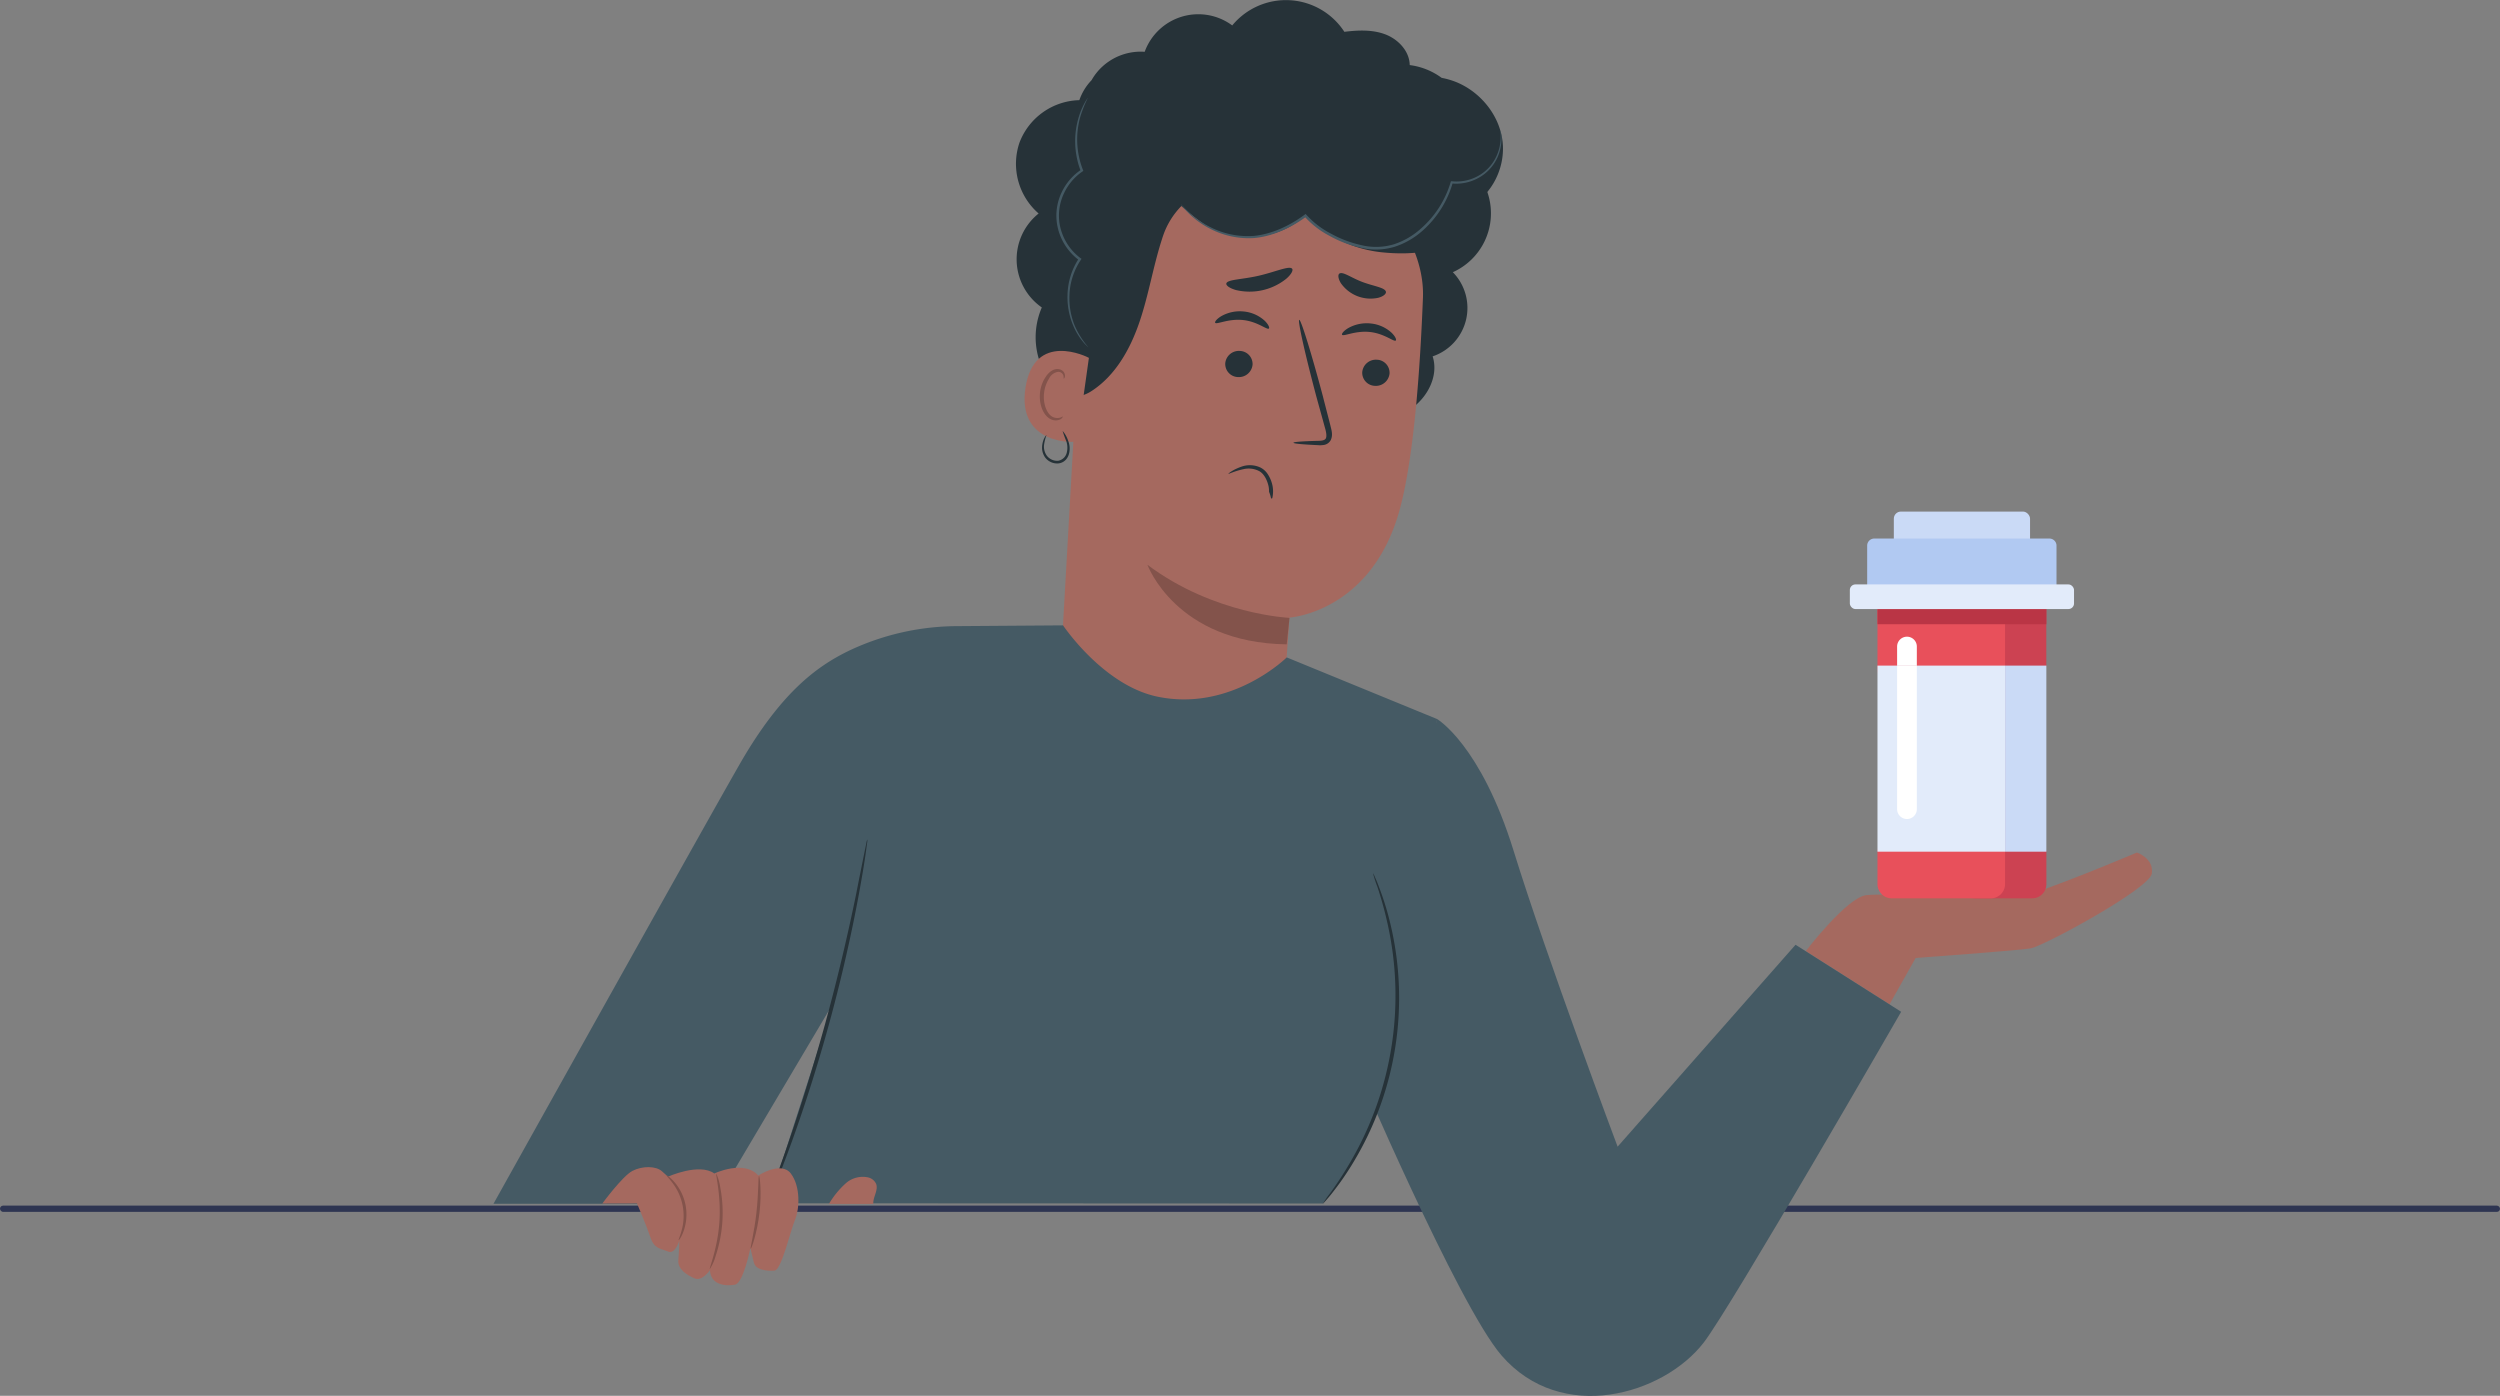 <svg id="Layer_1" data-name="Layer 1" xmlns="http://www.w3.org/2000/svg" viewBox="0 0 783.27 437.31"><rect x="0" y="0" width="783.27" height="437.31" fill="#808080" stroke="none"/><defs><style>.cls-1{fill:#2e3552;}.cls-2{fill:#a5695f;}.cls-3{fill:#263238;}.cls-4{fill:#83534b;}.cls-5{fill:#455a64;}.cls-6{fill:#cadaf6;}.cls-7{fill:#cc4252;}.cls-8{fill:#e8505b;}.cls-9{fill:#ba3545;}.cls-10{fill:#fff;}.cls-11{fill:#e2ebfa;}.cls-12{fill:#b1c9f2;}</style></defs><rect class="cls-1" y="377.73" width="783.27" height="1.96" rx="0.98"/><path class="cls-2" d="M565.75,298s12.91-16.88,19-17.55,44,.67,49.39,0,35.38-13.35,35.38-13.35,5.34,1.8,4.67,6.57-34,22.8-38,23.47-36,3-36,3L592,314.67Z"/><path class="cls-3" d="M455.17,85.29A20.22,20.22,0,0,0,458.4,50.2L435,42.33Q429.89,87.69,424.19,133c6.3-.33,12.82-1.37,18-5s8.6-10.35,6.67-16.35a16,16,0,0,0,6.32-26.37Z"/><path class="cls-2" d="M340.29,67.55l.88-10.76L407,51.1c20.11-.08,39.6,22.07,38.82,42.16-.87,22.34-2.81,49.57-7.13,65.85C430,191.87,404,193.5,404,193.5l-2.33,33c-1.74,19.24-18.35,21.82-37.59,20.1h0a35,35,0,0,1-31.82-36.83Z"/><path class="cls-3" d="M435.36,117a4.3,4.3,0,0,1-4.56,3.89,4.11,4.11,0,0,1-4-4.3,4.3,4.3,0,0,1,4.55-3.89A4.11,4.11,0,0,1,435.36,117Z"/><path class="cls-3" d="M437.3,106.69c-.58.5-3.57-2.22-8.17-2.68s-8.2,1.5-8.64.88c-.22-.27.43-1.22,2-2.14a11.81,11.81,0,0,1,7-1.4,11.3,11.3,0,0,1,6.43,2.83C437.21,105.41,437.59,106.47,437.3,106.69Z"/><path class="cls-3" d="M392.44,114.25a4.3,4.3,0,0,1-4.56,3.89,4.11,4.11,0,0,1-4-4.3,4.28,4.28,0,0,1,4.56-3.89A4.11,4.11,0,0,1,392.44,114.25Z"/><path class="cls-3" d="M397.55,102.94c-.59.5-3.58-2.23-8.18-2.68s-8.19,1.49-8.63.88c-.22-.27.41-1.22,2-2.14a11.76,11.76,0,0,1,7-1.4,11.3,11.3,0,0,1,6.43,2.83C397.45,101.66,397.83,102.71,397.55,102.94Z"/><path class="cls-3" d="M405.25,138.71c0-.26,2.91-.47,7.6-.59,1.19,0,2.32-.12,2.6-.9s0-2.13-.43-3.55c-.81-3-1.66-6-2.56-9.29-3.52-13.21-5.94-24-5.4-24.16s3.82,10.46,7.34,23.67c.83,3.25,1.64,6.35,2.4,9.32.31,1.38.92,3,.14,4.67a3,3,0,0,1-2.1,1.52,7.86,7.86,0,0,1-2,.07C408.13,139.25,405.24,139,405.25,138.71Z"/><path class="cls-4" d="M404,193.58s-23.67-1-44.5-16.63c0,0,8.87,24.46,43.64,24.93Z"/><path class="cls-3" d="M384.22,88.82c.31-1.3,5-1.22,10.27-2.46s9.51-3.2,10.35-2.16c.38.5-.25,1.76-1.87,3.16a18.4,18.4,0,0,1-15.71,3.52C385.19,90.3,384.09,89.43,384.22,88.82Z"/><path class="cls-3" d="M419.65,85.71c1.11-.72,3.75,1.37,7.34,2.69s6.9,1.69,7.23,3c.13.61-.7,1.43-2.36,1.89a11.35,11.35,0,0,1-11.75-4.56C419.2,87.24,419.14,86.07,419.65,85.71Z"/><path class="cls-3" d="M460.51,64.65c7.16-3.85,11.25-12.47,10.23-20.53s-6.83-15.2-14.33-18.34a24.44,24.44,0,0,0-4.73-1.39,21.47,21.47,0,0,0-10-4c-.07-4.34-3.57-8.06-7.62-9.61s-8.56-1.34-12.86-.81a21.82,21.82,0,0,0-35.13-2,17.87,17.87,0,0,0-27.43,8.26,17.76,17.76,0,0,0-13.3,4.67A17.34,17.34,0,0,0,342,25.12a17.08,17.08,0,0,0-3.83,6.26,20.62,20.62,0,0,0-18.76,13.31,20.62,20.62,0,0,0,6,22.2,18.38,18.38,0,0,0,1,29.44,23.52,23.52,0,0,0-.07,18.51c1.08,2.51,2.88,5,5.3,6a4.24,4.24,0,0,0,.39,1.3c1.66,3.32,6.71,2.47,9.83.46,7.61-4.87,12.28-13.26,15.18-21.82s4.3-17.56,7.11-26.14c.06-.2.13-.4.2-.61a24.49,24.49,0,0,1,5.79-9.48,64.35,64.35,0,0,0,7.46,5.94,26.66,26.66,0,0,0,31.46-3,39.11,39.11,0,0,0,23.81,11.55c8.95.93,18,.16,25.45-4.88a12.54,12.54,0,0,0,4.47-5.2C463.45,67.48,462.08,65.31,460.51,64.65Z"/><path class="cls-2" d="M341.16,112.12c-.42-.28-17.18-8.67-19.89,9.49s16.09,17.14,16.2,16.62S341.16,112.12,341.16,112.12Z"/><path class="cls-4" d="M333,130.52c-.07-.07-.35.18-.92.34a3.2,3.2,0,0,1-2.38-.3c-1.81-1-3-4.28-2.57-7.57a10.59,10.59,0,0,1,1.56-4.4,3.71,3.71,0,0,1,2.74-2.07,1.62,1.62,0,0,1,1.74,1.15c.17.54,0,.89.09.93s.44-.24.4-1a2,2,0,0,0-.54-1.24,2.45,2.45,0,0,0-1.68-.73c-1.42-.11-2.87,1-3.73,2.33a10.84,10.84,0,0,0-1.85,4.9c-.43,3.68.93,7.38,3.44,8.53a3.4,3.4,0,0,0,3-.05C332.85,131,333,130.57,333,130.52Z"/><path class="cls-5" d="M470.13,41a1.69,1.69,0,0,1,.11.45,11.14,11.14,0,0,1,.16,1.35,13.54,13.54,0,0,1-.7,5.14A13.78,13.78,0,0,1,465,54.58a14.45,14.45,0,0,1-10.2,2.9l.36-.24a31.56,31.56,0,0,1-9.42,15A24.36,24.36,0,0,1,437,77.3a20.15,20.15,0,0,1-10.66.32,35.69,35.69,0,0,1-9.82-3.74,27.63,27.63,0,0,1-7.82-6.07l.55.07c-5.19,3.81-10.9,6.21-16.28,6.7a26.22,26.22,0,0,1-13.58-2.78,27.13,27.13,0,0,1-7.35-5.36,22.9,22.9,0,0,1-1.6-1.83,3.43,3.43,0,0,1-.49-.68s.76.86,2.28,2.32a28.31,28.31,0,0,0,7.38,5.11,25.91,25.91,0,0,0,13.3,2.54c5.2-.51,10.8-2.9,15.86-6.65l.3-.22.25.29a27.08,27.08,0,0,0,7.59,5.83,35.46,35.46,0,0,0,9.6,3.65,19.42,19.42,0,0,0,10.25-.28,23.61,23.61,0,0,0,8.45-4.92,31.06,31.06,0,0,0,9.29-14.54l.08-.27.28,0a13.93,13.93,0,0,0,9.8-2.67,13.46,13.46,0,0,0,4.65-6.32,14.26,14.26,0,0,0,.86-5C470.19,41.64,470.08,41,470.13,41Z"/><path class="cls-5" d="M340.83,30.68a38.1,38.1,0,0,0-2.39,6,26.17,26.17,0,0,0,.87,16.58l.11.28-.25.17a17,17,0,0,0-5.78,6.79A16.24,16.24,0,0,0,332,70.22a16.92,16.92,0,0,0,6.54,10.66l.31.22-.22.33a21.08,21.08,0,0,0-3.56,11.09,22.77,22.77,0,0,0,1.51,9.17A25.87,25.87,0,0,0,341,108.8s-.17-.11-.44-.38a16,16,0,0,1-1.15-1.2,20.6,20.6,0,0,1-3.22-5.35,22.66,22.66,0,0,1-1.73-9.37A21.6,21.6,0,0,1,338,81l.1.54a17.58,17.58,0,0,1-6.89-11.16,16.89,16.89,0,0,1,1.44-10.16,17.42,17.42,0,0,1,6.1-7.06l-.14.45a26,26,0,0,1-.61-17,24.33,24.33,0,0,1,1.88-4.48c.27-.49.52-.85.67-1.09S340.81,30.67,340.83,30.68Z"/><path class="cls-3" d="M327.88,136.33a14.4,14.4,0,0,0-.79,3.22,4.92,4.92,0,0,0,.91,3.25,4.06,4.06,0,0,0,3.6,1.55,3.36,3.36,0,0,0,2.66-2.7,6.31,6.31,0,0,0-.19-3.46,32.28,32.28,0,0,1-1.15-3.18,8.79,8.79,0,0,1,1.71,3,6.63,6.63,0,0,1,.38,3.82,4.71,4.71,0,0,1-1,2.12,3.68,3.68,0,0,1-2.27,1.23,4.71,4.71,0,0,1-4.33-1.91,5.36,5.36,0,0,1-.88-3.76C326.81,137.29,327.84,136.27,327.88,136.33Z"/><path class="cls-3" d="M389.57,147a7.14,7.14,0,0,1,4.82.54c1.59.78,2.63,2.82,3.08,4.9a8.45,8.45,0,0,1,.13,1.66,9.49,9.49,0,0,1,.64,2.11h0l.37-.11.08-.38a9.25,9.25,0,0,0,0-3.52,10.15,10.15,0,0,0-1.31-3.35,6,6,0,0,0-2.5-2.38,7.86,7.86,0,0,0-5.6-.37c-3,1-4.47,2.27-4.42,2.37S386.71,147.61,389.57,147Z"/><path class="cls-5" d="M154.6,377.17s66.12-118.54,77.12-137.7c12.94-22.54,24.21-30.73,34.36-35.64a79.91,79.91,0,0,1,34.19-7.66l32.79-.24s12.46,18.64,29.36,22.29c23.28,5,40.73-12.25,40.73-12.25l47.1,19.31-9.46,87a128.1,128.1,0,0,1-23.24,60.8l-3.11,4L240.81,377,261,314.39l-37.21,62.78Z"/><path class="cls-5" d="M450.25,225.28s13.68,8,24,41.36,32.56,92.62,32.56,92.62L562.56,296l33.09,21s-53.39,92.68-61.87,103.65c-12.65,16.35-44.6,25.71-63.36,4-13.63-15.81-46.23-92.27-46.23-92.27Z"/><path class="cls-3" d="M430.17,273.59a4.39,4.39,0,0,1,.52,1c.29.67.76,1.65,1.24,3a89.15,89.15,0,0,1,3.55,11.28A99.74,99.74,0,0,1,424,364.2a90.58,90.58,0,0,1-6.73,9.72c-.85,1.1-1.59,1.9-2.07,2.46s-.76.82-.79.79a35.32,35.32,0,0,1,2.48-3.54,113.11,113.11,0,0,0,6.37-9.86A103.28,103.28,0,0,0,434.64,289a113,113,0,0,0-3.15-11.32A36.05,36.05,0,0,1,430.17,273.59Z"/><path class="cls-3" d="M271.74,263a3.83,3.83,0,0,1-.08,1.21c-.12.93-.28,2.06-.47,3.44-.42,3-1.14,7.29-2.11,12.59-1.95,10.61-5.09,25.18-9.46,41.05s-9.13,30-12.89,40.11c-1.87,5-3.46,9.12-4.63,11.9l-1.35,3.19a5.12,5.12,0,0,1-.55,1.09,4.45,4.45,0,0,1,.32-1.18l1.14-3.27,4.27-12c3.54-10.16,8.16-24.3,12.53-40.14s7.62-30.34,9.78-40.89c1-5.15,1.87-9.38,2.49-12.51.28-1.36.51-2.48.69-3.4A4.68,4.68,0,0,1,271.74,263Z"/><path class="cls-2" d="M188.71,377.07s6.31-8.58,9.42-10.21,7.39-1.58,9.27.11l1.89,1.69s9.79-4.41,14.51-1c0,0,9.32-4.41,13.78.64,0,0,7.19-4.67,10.23-.59s2.72,11,1.26,14.51-4.23,15.64-6.37,15.86c0,0-5.73.61-6.5-2.49s-1.09-4.59-1.09-4.59-2.19,11-4.83,11.5-7.66.25-7.84-4.56c0,0-2.44,3.63-4.83,2.58s-5.35-2.81-5.08-5.78.3-6,.3-6-1.31,4.33-3.48,3.39-4.34-.74-5.55-4.41-4.23-10.68-4.23-10.68Z"/><path class="cls-4" d="M212.65,388.53c-.14-.07.43-1.19.93-3.1a17,17,0,0,0-2.7-14.56c-1.15-1.61-2.08-2.44-2-2.56s1.17.58,2.51,2.14a15.6,15.6,0,0,1,2.82,15.18C213.53,387.57,212.74,388.59,212.65,388.53Z"/><path class="cls-4" d="M224.41,367.7a15.48,15.48,0,0,1,1.25,4.32,42.32,42.32,0,0,1,.66,10.83,43.26,43.26,0,0,1-2.1,10.65,15.07,15.07,0,0,1-1.82,4.11c-.31-.1,2.45-6.45,3-14.82S224.1,367.76,224.41,367.7Z"/><path class="cls-4" d="M237.81,368.42c.23,0,.89,5.19.14,11.59s-2.54,11.34-2.76,11.26,1.11-5.06,1.81-11.37S237.52,368.43,237.81,368.42Z"/><path class="cls-2" d="M274.49,370.9a3.68,3.68,0,0,0-2.47-2,8,8,0,0,0-7.11,1.91,27.18,27.18,0,0,0-5.19,6.39l13.89,0C273.47,375.05,275.26,372.88,274.49,370.9Z"/><rect class="cls-6" x="593.35" y="160.28" width="42.68" height="16.91" rx="2.22"/><path class="cls-7" d="M625.92,188.75v84.13a8.57,8.57,0,0,1-8.57,8.57H636.7a4.45,4.45,0,0,0,4.45-4.45V266.84L636,238.92l5.12-30.38V188.75H625.92Z"/><path class="cls-8" d="M628.2,188.75V277a4.45,4.45,0,0,1-4.45,4.45H592.68a4.45,4.45,0,0,1-4.45-4.45V266.84l2.55-17.27-2.55-41V188.75Z"/><rect class="cls-9" x="588.23" y="190.82" width="52.92" height="4.76"/><path class="cls-10" d="M600.56,202.57a3.09,3.09,0,1,0-6.18,0v6h6.18Z"/><rect class="cls-11" x="588.23" y="208.54" width="39.98" height="58.3"/><rect class="cls-6" x="628.2" y="208.54" width="12.94" height="58.3"/><path class="cls-10" d="M597.47,256.61a3.1,3.1,0,0,0,3.09-3.09v-45h-6.18v45A3.1,3.1,0,0,0,597.47,256.61Z"/><path class="cls-12" d="M587.27,168.73H642.1a2.22,2.22,0,0,1,2.22,2.22v14.68a0,0,0,0,1,0,0H585a0,0,0,0,1,0,0V171A2.22,2.22,0,0,1,587.27,168.73Z"/><rect class="cls-11" x="579.57" y="183.1" width="70.24" height="7.72" rx="1.75"/></svg>